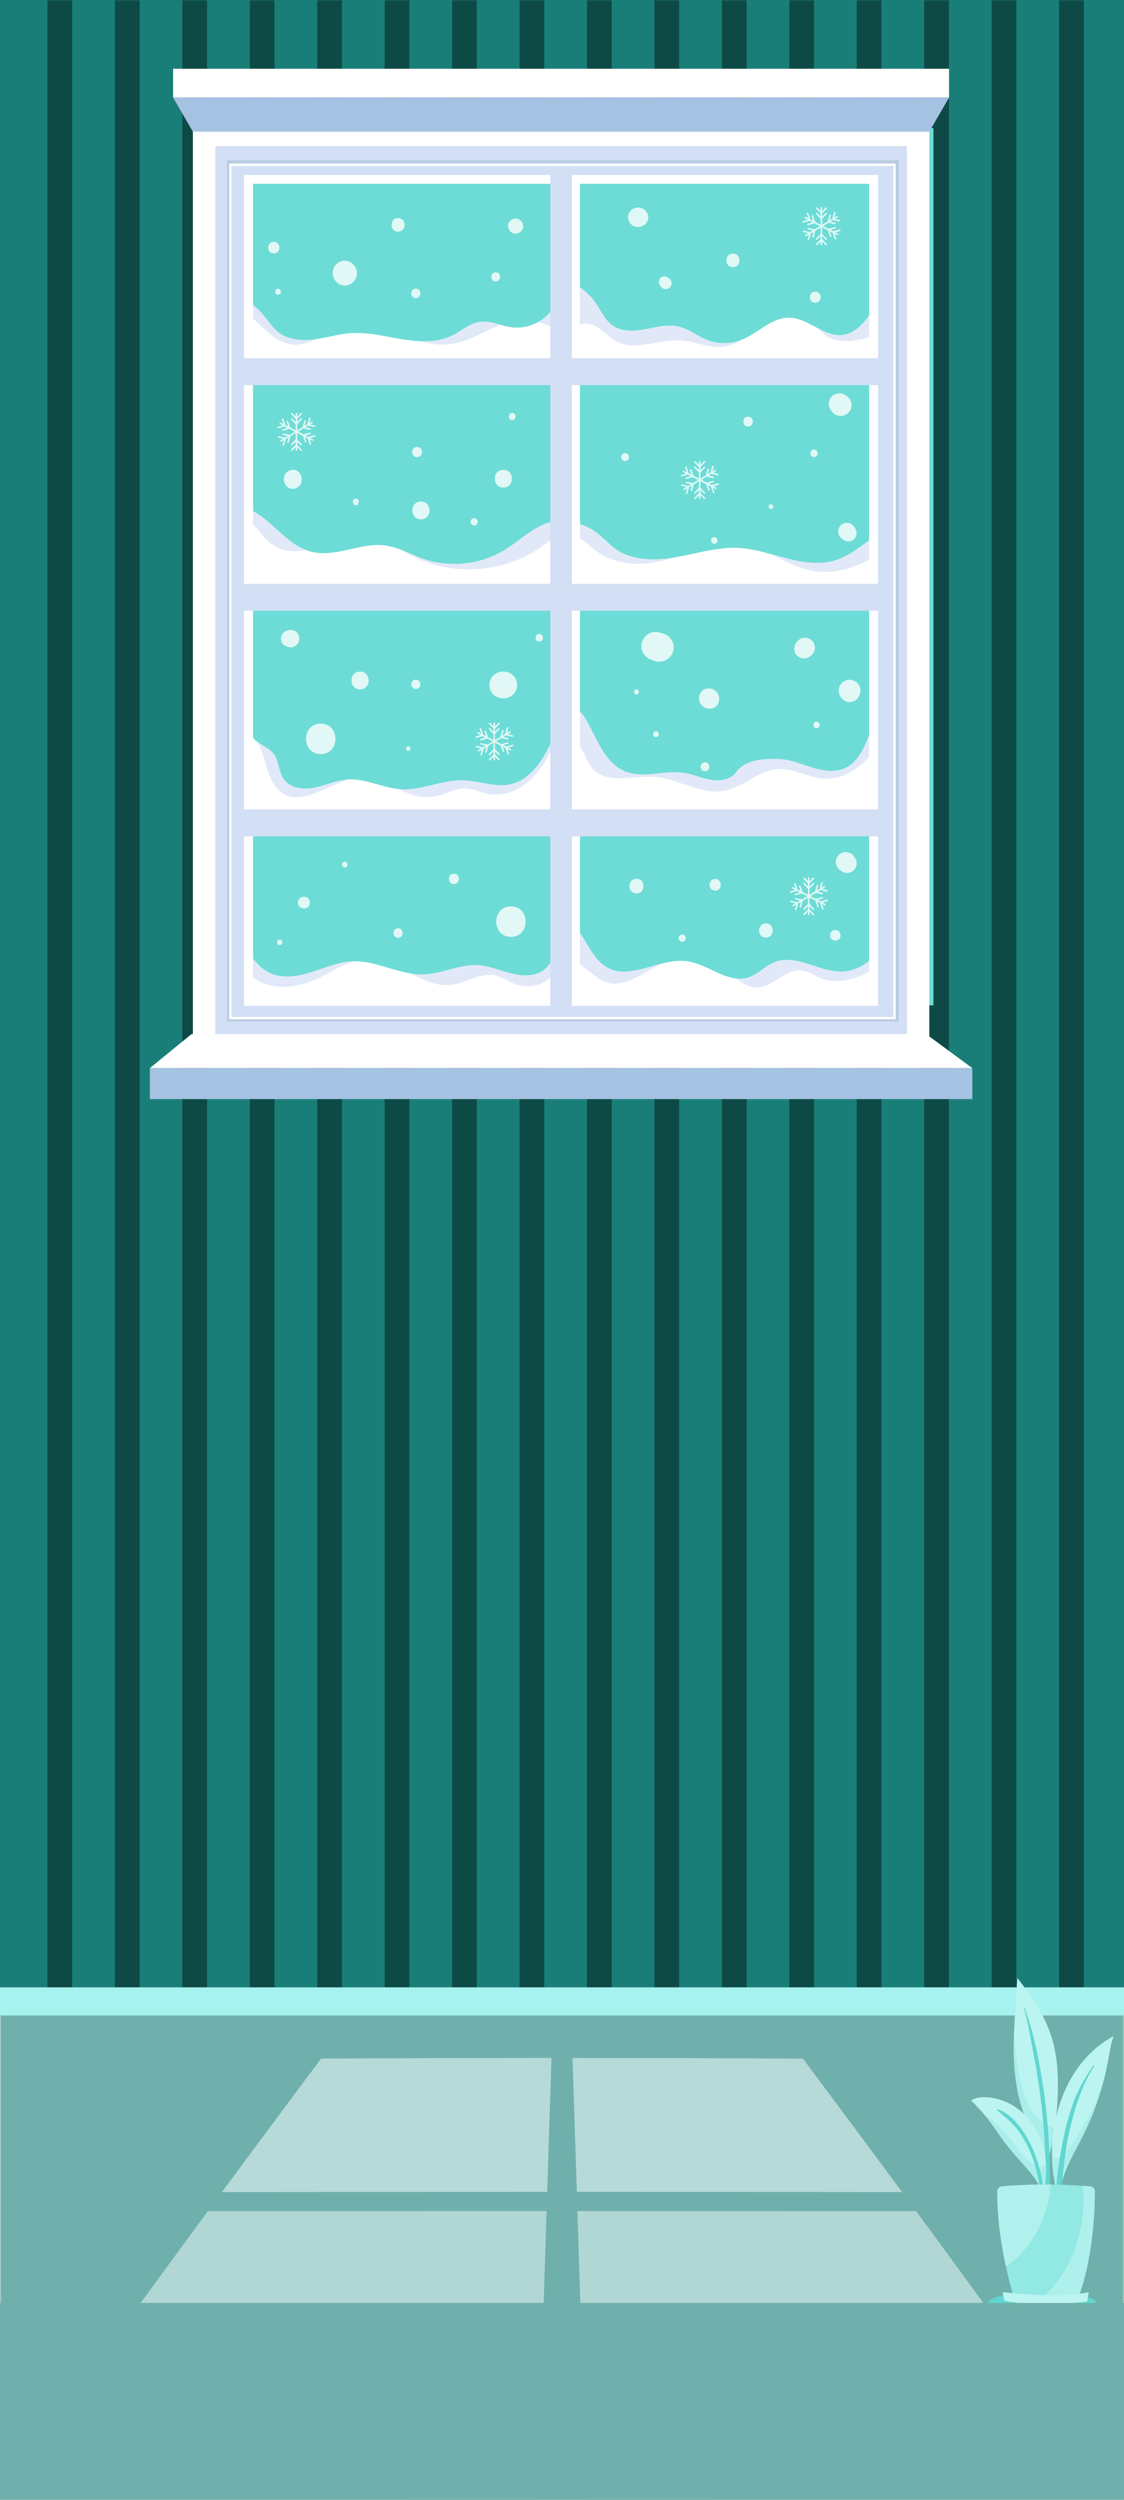 <svg width="360" height="800" viewBox="0 0 360 800" fill="none" xmlns="http://www.w3.org/2000/svg">
<rect x="0" y="0" width="360" height="800" fill="#333333" stroke="none"/>
<g clip-path="url(#clip0_1225_1885)">
<rect width="360" height="800" fill="white"/>
<path d="M360 0H0V640H360V0Z" fill="#1A7E78"/>
<mask id="mask0_1225_1885" style="mask-type:luminance" maskUnits="userSpaceOnUse" x="0" y="0" width="360" height="740">
<path d="M360 0H0V740H360V0Z" fill="white"/>
</mask>
<g mask="url(#mask0_1225_1885)">
<g opacity="0.53">
<path d="M23.127 -37H15.207V640.84H23.127V-37Z" fill="#011C1A"/>
<path d="M44.727 -37H36.807V640.84H44.727V-37Z" fill="#011C1A"/>
<path d="M66.326 -37H58.406V640.84H66.326V-37Z" fill="#011C1A"/>
<path d="M87.926 -37H80.006V640.84H87.926V-37Z" fill="#011C1A"/>
<path d="M109.526 -37H101.606V640.84H109.526V-37Z" fill="#011C1A"/>
<path d="M131.127 -37H123.207V640.84H131.127V-37Z" fill="#011C1A"/>
<path d="M152.727 -37H144.807V640.84H152.727V-37Z" fill="#011C1A"/>
<path d="M174.326 -37H166.406V640.84H174.326V-37Z" fill="#011C1A"/>
<path d="M195.926 -37H188.006V640.84H195.926V-37Z" fill="#011C1A"/>
<path d="M217.526 -37H209.606V640.84H217.526V-37Z" fill="#011C1A"/>
<path d="M239.127 -37H231.207V640.84H239.127V-37Z" fill="#011C1A"/>
<path d="M260.727 -37H252.807V640.84H260.727V-37Z" fill="#011C1A"/>
<path d="M282.326 -37H274.406V640.84H282.326V-37Z" fill="#011C1A"/>
<path d="M303.926 -37H296.006V640.84H303.926V-37Z" fill="#011C1A"/>
<path d="M325.526 -37H317.606V640.84H325.526V-37Z" fill="#011C1A"/>
<path d="M347.127 -37H339.207V640.84H347.127V-37Z" fill="#011C1A"/>
</g>
</g>
<mask id="mask1_1225_1885" style="mask-type:luminance" maskUnits="userSpaceOnUse" x="0" y="0" width="360" height="740">
<path d="M360 0H0V740H360V0Z" fill="white"/>
</mask>
<g mask="url(#mask1_1225_1885)">
<path d="M385.2 640.84H-17.28V765.16H385.2V640.84Z" fill="#70B0AC"/>
</g>
<mask id="mask2_1225_1885" style="mask-type:luminance" maskUnits="userSpaceOnUse" x="0" y="0" width="360" height="800">
<path d="M360 0H0V800H360V0Z" fill="white"/>
</mask>
<g mask="url(#mask2_1225_1885)">
<g opacity="0.64">
<path opacity="0.84" d="M175.252 701.464C140.53 701.464 105.809 701.491 71.087 701.518C81.6 687.284 92.185 673.049 102.854 658.801C127.448 658.667 152.041 658.599 176.635 658.586C176.172 672.874 175.709 687.162 175.252 701.464Z" fill="#F3FEFD"/>
<path opacity="0.84" d="M288.913 701.517C254.191 701.477 219.47 701.463 184.748 701.463C184.291 687.162 183.828 672.873 183.365 658.599C207.959 658.599 232.552 658.679 257.146 658.814C267.809 673.049 278.4 687.283 288.913 701.517Z" fill="#F3FEFD"/>
<path opacity="0.78" d="M173.693 750.524C127.585 750.524 81.469 750.457 35.361 750.335C45.691 736.101 56.1 721.867 66.587 707.619C102.743 707.605 138.9 707.592 175.056 707.592C174.6 721.894 174.143 736.195 173.693 750.524Z" fill="#F3FEFD"/>
<path opacity="0.78" d="M324.639 750.336C278.53 750.457 232.415 750.511 186.306 750.524C185.856 736.209 185.4 721.894 184.943 707.605C221.1 707.605 257.256 707.619 293.413 707.632C303.9 721.867 314.309 736.101 324.639 750.336Z" fill="#F3FEFD"/>
<path opacity="0.65" d="M172.154 800C114.77 799.987 57.385 799.825 0 799.516C10.148 785.281 20.374 771.047 30.678 756.799C78.28 756.933 125.889 757.014 173.491 757.014C173.041 771.33 172.598 785.658 172.154 800Z" fill="#F3FEFD"/>
<path opacity="0.65" d="M360 799.516C302.615 799.825 245.23 799.987 187.846 800C187.402 785.658 186.959 771.33 186.509 757.014C234.111 757.014 281.72 756.933 329.322 756.799C339.626 771.033 349.852 785.268 360 799.516Z" fill="#F3FEFD"/>
</g>
</g>
<path d="M298.97 41H70V321.75H298.97V41Z" fill="#6DDCD6"/>
<g opacity="0.79">
<path d="M101.07 139.39C101.05 139.33 101.01 139.27 100.95 139.24C100.89 139.21 100.82 139.2 100.76 139.22L98.76 139.81L97.871 139.35L99.371 138.9C99.501 138.86 99.581 138.72 99.54 138.59C99.52 138.53 99.481 138.47 99.421 138.44C99.361 138.41 99.29 138.4 99.231 138.42L97.231 139.01L95.501 138.12L97.201 137.1L99.21 137.57C99.341 137.6 99.481 137.52 99.51 137.38C99.531 137.31 99.51 137.25 99.481 137.19C99.441 137.13 99.391 137.09 99.32 137.08L97.82 136.73L98.68 136.21L100.69 136.68C100.82 136.71 100.96 136.63 100.99 136.49C101.01 136.42 100.99 136.36 100.96 136.3C100.92 136.24 100.87 136.2 100.8 136.19L99.3 135.84L100.1 135.36C100.16 135.33 100.2 135.27 100.21 135.21C100.23 135.15 100.22 135.08 100.18 135.02C100.15 134.96 100.09 134.92 100.03 134.91C99.96 134.89 99.9 134.9 99.841 134.94L99.031 135.43L99.441 133.92C99.481 133.79 99.4 133.65 99.26 133.61C99.13 133.57 98.99 133.65 98.951 133.79L98.4 135.8L97.54 136.32L97.951 134.81C97.99 134.68 97.91 134.54 97.77 134.5C97.641 134.46 97.501 134.54 97.46 134.68L96.91 136.69L95.191 137.72V135.77L96.63 134.28C96.731 134.18 96.721 134.02 96.621 133.93C96.52 133.83 96.361 133.84 96.27 133.94L95.191 135.06V134.05L96.63 132.56C96.731 132.46 96.721 132.3 96.621 132.21C96.52 132.11 96.361 132.12 96.27 132.22L95.191 133.34V132.32C95.191 132.18 95.081 132.07 94.941 132.07C94.8 132.07 94.691 132.18 94.691 132.32V133.34L93.621 132.22C93.52 132.12 93.371 132.12 93.27 132.21C93.171 132.31 93.171 132.46 93.26 132.56L94.691 134.05V135.05L93.621 133.93C93.52 133.83 93.371 133.83 93.27 133.92C93.221 133.97 93.191 134.03 93.191 134.1C93.191 134.17 93.21 134.23 93.26 134.28L94.691 135.77V137.7L92.941 136.8L92.281 134.83C92.26 134.77 92.21 134.72 92.15 134.69C92.091 134.66 92.02 134.66 91.96 134.68C91.831 134.72 91.76 134.87 91.8 135L92.3 136.48L91.41 136.02L90.751 134.05C90.731 133.99 90.68 133.94 90.621 133.91C90.561 133.88 90.49 133.88 90.43 133.9C90.371 133.92 90.32 133.97 90.29 134.03C90.26 134.09 90.26 134.16 90.281 134.22L90.781 135.7L89.88 135.23C89.82 135.2 89.751 135.19 89.691 135.21C89.63 135.23 89.57 135.27 89.54 135.33C89.51 135.39 89.501 135.46 89.52 135.52C89.54 135.58 89.581 135.64 89.641 135.67L90.54 136.14L89.05 136.58C88.921 136.62 88.841 136.76 88.88 136.89C88.921 137.02 89.061 137.1 89.191 137.06L91.18 136.47L92.07 136.93L90.581 137.37C90.451 137.41 90.371 137.55 90.41 137.68C90.451 137.81 90.591 137.89 90.721 137.85L92.71 137.26L94.46 138.16L92.781 139.17L90.76 138.7C90.63 138.67 90.49 138.75 90.46 138.89C90.43 139.02 90.51 139.16 90.65 139.19L92.171 139.54L91.311 140.06L89.29 139.59C89.221 139.57 89.16 139.59 89.1 139.62C89.04 139.66 89.001 139.71 88.99 139.78C88.96 139.91 89.04 140.05 89.18 140.08L90.701 140.43L89.831 140.95C89.71 141.02 89.671 141.18 89.74 141.29C89.811 141.4 89.971 141.44 90.081 141.38L90.951 140.86L90.54 142.36C90.52 142.42 90.531 142.49 90.561 142.55C90.591 142.61 90.65 142.65 90.71 142.67C90.841 142.71 90.981 142.62 91.02 142.49L91.561 140.49L92.421 139.97L92.01 141.47C91.971 141.6 92.05 141.74 92.191 141.78C92.32 141.82 92.46 141.73 92.501 141.6L93.04 139.6L94.691 138.61V140.62L93.26 142.1C93.21 142.15 93.191 142.21 93.191 142.28C93.191 142.35 93.221 142.41 93.27 142.46C93.371 142.56 93.531 142.55 93.621 142.45L94.691 141.34V142.35L93.26 143.83C93.21 143.88 93.191 143.94 93.191 144.01C93.191 144.08 93.221 144.14 93.27 144.19C93.32 144.24 93.38 144.26 93.441 144.26C93.51 144.26 93.57 144.23 93.621 144.18L94.691 143.07V144C94.691 144.14 94.8 144.25 94.941 144.25C95.081 144.25 95.191 144.14 95.191 144V143.05L96.27 144.18C96.371 144.28 96.52 144.28 96.621 144.19C96.721 144.09 96.721 143.94 96.63 143.84L95.191 142.34V141.34L96.27 142.47C96.361 142.57 96.531 142.57 96.621 142.48C96.721 142.38 96.721 142.23 96.63 142.13L95.191 140.62V138.56L97.01 139.5L97.671 141.45C97.701 141.55 97.8 141.62 97.91 141.62C97.941 141.62 97.96 141.62 97.99 141.61C98.05 141.59 98.1 141.54 98.13 141.48C98.16 141.42 98.16 141.35 98.141 141.29L97.65 139.83L98.54 140.29L99.201 142.24C99.24 142.37 99.391 142.44 99.52 142.4C99.581 142.38 99.63 142.33 99.66 142.27C99.691 142.21 99.691 142.14 99.671 142.08L99.18 140.62L100 141.05C100.04 141.07 100.08 141.08 100.11 141.08C100.2 141.08 100.29 141.03 100.33 140.94C100.36 140.88 100.37 140.81 100.35 140.75C100.33 140.69 100.29 140.63 100.23 140.6L99.391 140.17L100.89 139.72C101.03 139.67 101.11 139.53 101.07 139.39Z" fill="white"/>
<path d="M164.43 238.501C164.41 238.441 164.37 238.381 164.31 238.351C164.25 238.321 164.18 238.311 164.12 238.331L162.12 238.921L161.23 238.461L162.73 238.011C162.86 237.971 162.94 237.831 162.9 237.701C162.88 237.641 162.84 237.581 162.78 237.551C162.72 237.521 162.65 237.511 162.59 237.531L160.59 238.121L158.86 237.231L160.56 236.211L162.57 236.681C162.7 236.711 162.84 236.631 162.87 236.491C162.89 236.421 162.87 236.361 162.84 236.301C162.8 236.241 162.75 236.201 162.68 236.191L161.18 235.841L162.04 235.321L164.05 235.791C164.18 235.821 164.32 235.741 164.35 235.601C164.37 235.531 164.35 235.471 164.32 235.411C164.28 235.351 164.23 235.311 164.16 235.301L162.66 234.951L163.46 234.471C163.52 234.441 163.56 234.381 163.57 234.321C163.59 234.261 163.58 234.191 163.54 234.131C163.51 234.071 163.45 234.031 163.39 234.021C163.32 234.001 163.26 234.011 163.2 234.051L162.39 234.541L162.8 233.031C162.84 232.901 162.76 232.761 162.62 232.721C162.49 232.681 162.35 232.761 162.31 232.901L161.76 234.911L160.9 235.431L161.31 233.921C161.35 233.791 161.27 233.651 161.13 233.611C161 233.571 160.86 233.651 160.82 233.791L160.27 235.801L158.55 236.831V234.881L159.99 233.391C160.09 233.291 160.08 233.131 159.98 233.041C159.88 232.941 159.72 232.951 159.63 233.051L158.55 234.171V233.161L159.99 231.671C160.09 231.571 160.08 231.411 159.98 231.321C159.88 231.221 159.72 231.231 159.63 231.331L158.55 232.451V231.431C158.55 231.291 158.44 231.181 158.3 231.181C158.16 231.181 158.05 231.291 158.05 231.431V232.451L156.98 231.331C156.88 231.231 156.73 231.231 156.63 231.321C156.53 231.421 156.53 231.571 156.62 231.671L158.05 233.161V234.161L156.98 233.041C156.88 232.941 156.73 232.941 156.63 233.031C156.58 233.081 156.55 233.141 156.55 233.211C156.55 233.281 156.57 233.341 156.62 233.391L158.05 234.881V236.811L156.3 235.911L155.64 233.941C155.62 233.881 155.57 233.831 155.51 233.801C155.45 233.771 155.38 233.771 155.32 233.791C155.19 233.831 155.12 233.981 155.16 234.111L155.66 235.591L154.77 235.131L154.11 233.161C154.09 233.101 154.04 233.051 153.98 233.021C153.92 232.991 153.85 232.991 153.79 233.011C153.73 233.031 153.68 233.081 153.65 233.141C153.62 233.201 153.62 233.271 153.64 233.331L154.14 234.811L153.24 234.341C153.18 234.311 153.11 234.301 153.05 234.321C152.99 234.341 152.93 234.381 152.9 234.441C152.87 234.501 152.86 234.571 152.88 234.631C152.9 234.691 152.94 234.751 153 234.781L153.9 235.251L152.41 235.691C152.28 235.731 152.2 235.871 152.24 236.001C152.28 236.131 152.42 236.211 152.55 236.171L154.54 235.581L155.43 236.041L153.94 236.481C153.81 236.521 153.73 236.661 153.77 236.791C153.81 236.921 153.95 237.001 154.08 236.961L156.07 236.371L157.82 237.271L156.14 238.281L154.12 237.811C153.99 237.781 153.85 237.861 153.82 238.001C153.79 238.131 153.87 238.271 154.01 238.301L155.53 238.651L154.67 239.171L152.65 238.701C152.58 238.681 152.52 238.701 152.46 238.731C152.4 238.771 152.36 238.821 152.35 238.891C152.32 239.021 152.4 239.161 152.54 239.191L154.06 239.541L153.19 240.061C153.07 240.131 153.03 240.291 153.1 240.401C153.17 240.511 153.33 240.551 153.44 240.491L154.31 239.971L153.9 241.471C153.88 241.531 153.89 241.601 153.92 241.661C153.95 241.721 154.01 241.761 154.07 241.781C154.2 241.821 154.34 241.731 154.38 241.601L154.92 239.601L155.78 239.081L155.37 240.581C155.33 240.711 155.41 240.851 155.55 240.891C155.68 240.931 155.82 240.841 155.86 240.711L156.4 238.711L158.05 237.721V239.731L156.62 241.211C156.57 241.261 156.55 241.321 156.55 241.391C156.55 241.461 156.58 241.521 156.63 241.571C156.73 241.671 156.89 241.661 156.98 241.561L158.05 240.451V241.461L156.62 242.941C156.57 242.991 156.55 243.051 156.55 243.121C156.55 243.191 156.58 243.251 156.63 243.301C156.68 243.351 156.74 243.371 156.8 243.371C156.87 243.371 156.93 243.341 156.98 243.291L158.05 242.181V243.111C158.05 243.251 158.16 243.361 158.3 243.361C158.44 243.361 158.55 243.251 158.55 243.111V242.161L159.63 243.291C159.73 243.391 159.88 243.391 159.98 243.301C160.08 243.201 160.08 243.051 159.99 242.951L158.55 241.451V240.451L159.63 241.581C159.72 241.681 159.89 241.681 159.98 241.591C160.08 241.491 160.08 241.341 159.99 241.241L158.55 239.741V237.681L160.37 238.621L161.03 240.571C161.06 240.671 161.16 240.741 161.27 240.741C161.3 240.741 161.32 240.741 161.35 240.731C161.41 240.711 161.46 240.661 161.49 240.601C161.52 240.541 161.52 240.471 161.5 240.411L161.01 238.951L161.9 239.411L162.56 241.361C162.6 241.491 162.75 241.561 162.88 241.521C162.94 241.501 162.99 241.451 163.02 241.391C163.05 241.331 163.05 241.261 163.03 241.201L162.54 239.741L163.36 240.171C163.4 240.191 163.44 240.201 163.47 240.201C163.56 240.201 163.65 240.151 163.69 240.061C163.72 240.001 163.73 239.931 163.71 239.871C163.69 239.811 163.65 239.751 163.59 239.721L162.75 239.291L164.25 238.841C164.39 238.771 164.47 238.631 164.43 238.501Z" fill="white"/>
<path d="M230.23 154.831C230.21 154.771 230.17 154.711 230.11 154.681C230.05 154.651 229.98 154.641 229.92 154.661L227.92 155.251L227.03 154.791L228.53 154.341C228.66 154.301 228.74 154.161 228.7 154.031C228.68 153.971 228.64 153.911 228.58 153.881C228.52 153.851 228.45 153.841 228.39 153.861L226.39 154.451L224.66 153.561L226.36 152.541L228.37 153.011C228.5 153.041 228.64 152.961 228.67 152.821C228.69 152.751 228.67 152.691 228.64 152.631C228.6 152.571 228.55 152.531 228.48 152.521L226.98 152.171L227.84 151.651L229.85 152.121C229.98 152.151 230.12 152.071 230.15 151.931C230.17 151.861 230.15 151.801 230.12 151.741C230.08 151.681 230.03 151.641 229.96 151.631L228.46 151.281L229.26 150.801C229.32 150.771 229.36 150.711 229.37 150.651C229.39 150.591 229.38 150.521 229.34 150.461C229.31 150.401 229.25 150.361 229.19 150.351C229.12 150.331 229.06 150.341 229 150.381L228.19 150.871L228.6 149.361C228.64 149.231 228.56 149.091 228.42 149.051C228.29 149.011 228.15 149.091 228.11 149.231L227.56 151.241L226.7 151.761L227.11 150.251C227.15 150.121 227.07 149.981 226.93 149.941C226.8 149.901 226.66 149.981 226.62 150.121L226.07 152.131L224.35 153.161V151.211L225.79 149.721C225.89 149.621 225.88 149.461 225.78 149.371C225.68 149.271 225.52 149.281 225.43 149.381L224.35 150.501V149.491L225.79 148.001C225.89 147.901 225.88 147.741 225.78 147.651C225.68 147.551 225.52 147.561 225.43 147.661L224.35 148.781V147.761C224.35 147.621 224.24 147.511 224.1 147.511C223.96 147.511 223.85 147.621 223.85 147.761V148.781L222.78 147.661C222.68 147.561 222.53 147.561 222.43 147.651C222.33 147.751 222.33 147.901 222.42 148.001L223.85 149.491V150.491L222.78 149.371C222.68 149.271 222.53 149.271 222.43 149.361C222.38 149.411 222.35 149.471 222.35 149.541C222.35 149.611 222.37 149.671 222.42 149.721L223.85 151.211V153.141L222.1 152.241L221.44 150.271C221.42 150.211 221.37 150.161 221.31 150.131C221.25 150.101 221.18 150.101 221.12 150.121C220.99 150.161 220.92 150.311 220.96 150.441L221.46 151.921L220.57 151.461L219.91 149.491C219.89 149.431 219.84 149.381 219.78 149.351C219.72 149.321 219.65 149.321 219.59 149.341C219.53 149.361 219.48 149.411 219.45 149.471C219.42 149.531 219.42 149.601 219.44 149.661L219.94 151.141L219.04 150.671C218.98 150.641 218.91 150.631 218.85 150.651C218.79 150.671 218.73 150.711 218.7 150.771C218.67 150.831 218.66 150.901 218.68 150.961C218.7 151.021 218.74 151.081 218.8 151.111L219.7 151.581L218.21 152.021C218.08 152.061 218 152.201 218.04 152.331C218.08 152.461 218.22 152.541 218.35 152.501L220.34 151.911L221.23 152.371L219.74 152.811C219.61 152.851 219.53 152.991 219.57 153.121C219.61 153.251 219.75 153.331 219.88 153.291L221.87 152.701L223.62 153.601L221.94 154.611L219.92 154.141C219.79 154.111 219.65 154.191 219.62 154.331C219.59 154.461 219.67 154.601 219.81 154.631L221.33 154.981L220.47 155.501L218.45 155.031C218.38 155.011 218.32 155.031 218.26 155.061C218.2 155.101 218.16 155.151 218.15 155.221C218.12 155.351 218.2 155.491 218.34 155.521L219.86 155.871L218.99 156.391C218.87 156.461 218.83 156.621 218.9 156.731C218.97 156.841 219.13 156.881 219.24 156.821L220.11 156.301L219.7 157.801C219.68 157.861 219.69 157.931 219.72 157.991C219.75 158.051 219.81 158.091 219.87 158.111C220 158.151 220.14 158.061 220.18 157.931L220.72 155.931L221.58 155.411L221.17 156.911C221.13 157.041 221.21 157.181 221.35 157.221C221.48 157.261 221.62 157.171 221.66 157.041L222.2 155.041L223.85 154.051V156.061L222.42 157.541C222.37 157.591 222.35 157.651 222.35 157.721C222.35 157.791 222.38 157.851 222.43 157.901C222.53 158.001 222.69 157.991 222.78 157.891L223.85 156.781V157.791L222.42 159.271C222.37 159.321 222.35 159.381 222.35 159.451C222.35 159.521 222.38 159.581 222.43 159.631C222.48 159.681 222.54 159.701 222.6 159.701C222.67 159.701 222.73 159.671 222.78 159.621L223.85 158.511V159.441C223.85 159.581 223.96 159.691 224.1 159.691C224.24 159.691 224.35 159.581 224.35 159.441V158.491L225.43 159.621C225.53 159.721 225.68 159.721 225.78 159.631C225.88 159.531 225.88 159.381 225.79 159.281L224.35 157.781V156.781L225.43 157.911C225.52 158.011 225.69 158.011 225.78 157.921C225.88 157.821 225.88 157.671 225.79 157.571L224.35 156.071V154.011L226.17 154.951L226.83 156.901C226.86 157.001 226.96 157.071 227.07 157.071C227.1 157.071 227.12 157.071 227.15 157.061C227.21 157.041 227.26 156.991 227.29 156.931C227.32 156.871 227.32 156.801 227.3 156.741L226.81 155.281L227.7 155.741L228.36 157.691C228.4 157.821 228.55 157.891 228.68 157.851C228.74 157.831 228.79 157.781 228.82 157.721C228.85 157.661 228.85 157.591 228.83 157.531L228.34 156.071L229.16 156.501C229.2 156.521 229.24 156.531 229.27 156.531C229.36 156.531 229.45 156.481 229.49 156.391C229.52 156.331 229.53 156.261 229.51 156.201C229.49 156.141 229.45 156.081 229.39 156.051L228.55 155.621L230.05 155.171C230.19 155.101 230.27 154.961 230.23 154.831Z" fill="white"/>
<path d="M269.22 73.6C269.2 73.54 269.16 73.48 269.1 73.45C269.04 73.42 268.97 73.41 268.91 73.43L266.91 74.02L266.02 73.56L267.52 73.11C267.65 73.07 267.73 72.93 267.69 72.8C267.67 72.74 267.63 72.68 267.57 72.65C267.51 72.62 267.44 72.61 267.38 72.63L265.38 73.22L263.65 72.33L265.35 71.31L267.36 71.78C267.49 71.81 267.63 71.73 267.66 71.59C267.68 71.52 267.66 71.46 267.63 71.4C267.59 71.34 267.54 71.3 267.47 71.29L265.97 70.94L266.83 70.42L268.84 70.89C268.97 70.92 269.11 70.84 269.14 70.7C269.16 70.63 269.14 70.57 269.11 70.51C269.07 70.45 269.02 70.41 268.95 70.4L267.45 70.05L268.25 69.57C268.31 69.54 268.35 69.48 268.36 69.42C268.38 69.36 268.37 69.29 268.33 69.23C268.3 69.17 268.24 69.13 268.18 69.12C268.11 69.1 268.05 69.11 267.99 69.15L267.18 69.64L267.59 68.13C267.63 68 267.55 67.86 267.41 67.82C267.28 67.78 267.14 67.86 267.1 68L266.55 70.01L265.69 70.53L266.1 69.02C266.14 68.89 266.06 68.75 265.92 68.71C265.79 68.67 265.65 68.75 265.61 68.89L265.06 70.9L263.34 71.93V69.98L264.78 68.49C264.88 68.39 264.87 68.23 264.77 68.14C264.67 68.04 264.51 68.05 264.42 68.15L263.34 69.27V68.26L264.78 66.77C264.88 66.67 264.87 66.51 264.77 66.42C264.67 66.32 264.51 66.33 264.42 66.43L263.34 67.55V66.53C263.34 66.39 263.23 66.28 263.09 66.28C262.95 66.28 262.84 66.39 262.84 66.53V67.55L261.77 66.43C261.67 66.33 261.52 66.33 261.42 66.42C261.32 66.52 261.32 66.67 261.41 66.77L262.84 68.26V69.26L261.77 68.14C261.67 68.04 261.52 68.04 261.42 68.13C261.37 68.18 261.34 68.24 261.34 68.31C261.34 68.38 261.36 68.44 261.41 68.49L262.84 69.98V71.91L261.09 71.01L260.43 69.04C260.41 68.98 260.36 68.93 260.3 68.9C260.24 68.87 260.17 68.87 260.11 68.89C259.98 68.93 259.91 69.08 259.95 69.21L260.45 70.69L259.56 70.23L258.9 68.26C258.88 68.2 258.83 68.15 258.77 68.12C258.71 68.09 258.64 68.09 258.58 68.11C258.52 68.13 258.47 68.18 258.44 68.24C258.41 68.3 258.41 68.37 258.43 68.43L258.93 69.91L258.03 69.44C257.97 69.41 257.9 69.4 257.84 69.42C257.78 69.44 257.72 69.48 257.69 69.54C257.66 69.6 257.65 69.67 257.67 69.73C257.69 69.79 257.73 69.85 257.79 69.88L258.69 70.35L257.2 70.79C257.07 70.83 256.99 70.97 257.03 71.1C257.07 71.23 257.21 71.31 257.34 71.27L259.33 70.68L260.22 71.14L258.73 71.58C258.6 71.62 258.52 71.76 258.56 71.89C258.6 72.02 258.74 72.1 258.87 72.06L260.86 71.47L262.61 72.37L260.93 73.38L258.91 72.91C258.78 72.88 258.64 72.96 258.61 73.1C258.58 73.23 258.66 73.37 258.8 73.4L260.32 73.75L259.46 74.27L257.44 73.8C257.37 73.78 257.31 73.8 257.25 73.83C257.19 73.87 257.15 73.92 257.14 73.99C257.11 74.12 257.19 74.26 257.33 74.29L258.85 74.64L257.98 75.16C257.86 75.23 257.82 75.39 257.89 75.5C257.96 75.61 258.12 75.65 258.23 75.59L259.1 75.07L258.69 76.57C258.67 76.63 258.68 76.7 258.71 76.76C258.74 76.82 258.8 76.86 258.86 76.88C258.99 76.92 259.13 76.83 259.17 76.7L259.71 74.7L260.57 74.18L260.16 75.68C260.12 75.81 260.2 75.95 260.34 75.99C260.47 76.03 260.61 75.94 260.65 75.81L261.19 73.81L262.84 72.82V74.83L261.41 76.31C261.36 76.36 261.34 76.42 261.34 76.49C261.34 76.56 261.37 76.62 261.42 76.67C261.52 76.77 261.68 76.76 261.77 76.66L262.84 75.55V76.56L261.41 78.04C261.36 78.09 261.34 78.15 261.34 78.22C261.34 78.29 261.37 78.35 261.42 78.4C261.47 78.45 261.53 78.47 261.59 78.47C261.66 78.47 261.72 78.44 261.77 78.39L262.84 77.28V78.21C262.84 78.35 262.95 78.46 263.09 78.46C263.23 78.46 263.34 78.35 263.34 78.21V77.26L264.42 78.39C264.52 78.49 264.67 78.49 264.77 78.4C264.87 78.3 264.87 78.15 264.78 78.05L263.34 76.55V75.55L264.42 76.68C264.51 76.78 264.68 76.78 264.77 76.69C264.87 76.59 264.87 76.44 264.78 76.34L263.34 74.84V72.78L265.16 73.72L265.82 75.67C265.85 75.77 265.95 75.84 266.06 75.84C266.09 75.84 266.11 75.84 266.14 75.83C266.2 75.81 266.25 75.76 266.28 75.7C266.31 75.64 266.31 75.57 266.29 75.51L265.8 74.05L266.69 74.51L267.35 76.46C267.39 76.59 267.54 76.66 267.67 76.62C267.73 76.6 267.78 76.55 267.81 76.49C267.84 76.43 267.84 76.36 267.82 76.3L267.33 74.84L268.15 75.27C268.19 75.29 268.23 75.3 268.26 75.3C268.35 75.3 268.44 75.25 268.48 75.16C268.51 75.1 268.52 75.03 268.5 74.97C268.48 74.91 268.44 74.85 268.38 74.82L267.54 74.39L269.04 73.94C269.18 73.87 269.26 73.73 269.22 73.6Z" fill="white"/>
<path d="M265.16 288.05C265.14 287.99 265.1 287.93 265.04 287.9C264.98 287.87 264.91 287.86 264.85 287.88L262.85 288.47L261.96 288.01L263.46 287.56C263.59 287.52 263.67 287.38 263.63 287.25C263.61 287.19 263.57 287.13 263.51 287.1C263.45 287.07 263.38 287.06 263.32 287.08L261.32 287.67L259.59 286.78L261.29 285.76L263.3 286.23C263.43 286.26 263.57 286.18 263.6 286.04C263.62 285.97 263.6 285.91 263.57 285.85C263.53 285.79 263.48 285.75 263.41 285.74L261.91 285.39L262.77 284.87L264.78 285.34C264.91 285.37 265.05 285.29 265.08 285.15C265.1 285.08 265.08 285.02 265.05 284.96C265.01 284.9 264.96 284.86 264.89 284.85L263.39 284.5L264.19 284.02C264.25 283.99 264.29 283.93 264.3 283.87C264.32 283.81 264.31 283.74 264.27 283.68C264.24 283.62 264.18 283.58 264.12 283.57C264.05 283.55 263.99 283.56 263.93 283.6L263.12 284.09L263.53 282.58C263.57 282.45 263.49 282.31 263.35 282.27C263.22 282.23 263.08 282.31 263.04 282.45L262.49 284.46L261.63 284.98L262.04 283.47C262.08 283.34 262 283.2 261.86 283.16C261.73 283.12 261.59 283.2 261.55 283.34L261 285.35L259.28 286.38V284.43L260.72 282.94C260.82 282.84 260.81 282.68 260.71 282.59C260.61 282.49 260.45 282.5 260.36 282.6L259.28 283.72V282.71L260.72 281.22C260.82 281.12 260.81 280.96 260.71 280.87C260.61 280.77 260.45 280.78 260.36 280.88L259.28 282V280.98C259.28 280.84 259.17 280.73 259.03 280.73C258.89 280.73 258.78 280.84 258.78 280.98V282L257.71 280.88C257.61 280.78 257.46 280.78 257.36 280.87C257.26 280.96 257.26 281.12 257.35 281.22L258.78 282.71V283.71L257.71 282.59C257.61 282.49 257.46 282.49 257.36 282.58C257.31 282.63 257.28 282.69 257.28 282.76C257.28 282.83 257.3 282.89 257.35 282.94L258.78 284.43V286.36L257.03 285.46L256.37 283.49C256.35 283.43 256.3 283.38 256.24 283.35C256.18 283.32 256.11 283.32 256.05 283.34C255.92 283.38 255.85 283.53 255.89 283.66L256.39 285.14L255.5 284.68L254.84 282.71C254.82 282.65 254.77 282.6 254.71 282.57C254.65 282.54 254.58 282.54 254.52 282.56C254.46 282.58 254.41 282.63 254.38 282.69C254.35 282.75 254.35 282.82 254.37 282.88L254.87 284.36L253.97 283.89C253.91 283.86 253.84 283.85 253.78 283.87C253.72 283.89 253.66 283.93 253.63 283.99C253.6 284.05 253.59 284.12 253.61 284.18C253.63 284.24 253.67 284.3 253.73 284.33L254.63 284.8L253.14 285.24C253.01 285.28 252.93 285.42 252.97 285.55C253.01 285.68 253.15 285.76 253.28 285.72L255.27 285.13L256.16 285.59L254.67 286.03C254.54 286.07 254.46 286.21 254.5 286.34C254.54 286.47 254.68 286.55 254.81 286.51L256.8 285.92L258.55 286.82L256.87 287.83L254.85 287.36C254.72 287.33 254.58 287.41 254.55 287.55C254.52 287.68 254.6 287.82 254.74 287.85L256.26 288.2L255.4 288.72L253.38 288.25C253.31 288.23 253.25 288.25 253.19 288.28C253.13 288.32 253.09 288.37 253.08 288.44C253.05 288.57 253.13 288.71 253.27 288.74L254.79 289.09L253.92 289.61C253.8 289.68 253.76 289.84 253.83 289.95C253.9 290.06 254.06 290.1 254.17 290.04L255.04 289.52L254.63 291.02C254.61 291.08 254.62 291.15 254.65 291.21C254.68 291.27 254.74 291.31 254.8 291.33C254.93 291.37 255.07 291.28 255.11 291.15L255.65 289.15L256.51 288.63L256.1 290.13C256.06 290.26 256.14 290.4 256.28 290.44C256.41 290.48 256.55 290.39 256.59 290.26L257.13 288.26L258.78 287.27V289.28L257.35 290.76C257.3 290.81 257.28 290.87 257.28 290.94C257.28 291.01 257.31 291.07 257.36 291.12C257.46 291.22 257.62 291.21 257.71 291.11L258.78 290V291.01L257.35 292.49C257.3 292.54 257.28 292.6 257.28 292.67C257.28 292.74 257.31 292.8 257.36 292.85C257.41 292.9 257.47 292.92 257.53 292.92C257.6 292.92 257.66 292.89 257.71 292.84L258.78 291.73V292.66C258.78 292.8 258.89 292.91 259.03 292.91C259.17 292.91 259.28 292.8 259.28 292.66V291.71L260.36 292.84C260.46 292.94 260.61 292.94 260.71 292.85C260.81 292.75 260.81 292.6 260.72 292.5L259.28 291V290L260.36 291.13C260.45 291.23 260.62 291.23 260.71 291.14C260.81 291.04 260.81 290.89 260.72 290.79L259.28 289.29V287.23L261.1 288.17L261.76 290.12C261.79 290.22 261.89 290.29 262 290.29C262.03 290.29 262.05 290.29 262.08 290.28C262.14 290.26 262.19 290.21 262.22 290.15C262.25 290.09 262.25 290.02 262.23 289.96L261.74 288.5L262.63 288.96L263.29 290.91C263.33 291.04 263.48 291.11 263.61 291.07C263.67 291.05 263.72 291 263.75 290.94C263.78 290.88 263.78 290.81 263.76 290.75L263.27 289.29L264.09 289.72C264.13 289.74 264.17 289.75 264.2 289.75C264.29 289.75 264.38 289.7 264.42 289.61C264.45 289.55 264.46 289.48 264.44 289.42C264.42 289.36 264.38 289.3 264.32 289.27L263.48 288.84L264.98 288.39C265.12 288.32 265.2 288.18 265.16 288.05Z" fill="white"/>
<path d="M133.59 143.04C131.5 143.04 131.5 146.29 133.59 146.29C135.69 146.29 135.69 143.04 133.59 143.04Z" fill="white"/>
<path d="M161.21 150.351C157.55 150.351 157.55 156.041 161.21 156.041C164.87 156.041 164.88 150.351 161.21 150.351Z" fill="white"/>
<path d="M134.81 160.5C131.15 160.5 131.15 166.19 134.81 166.19C138.47 166.19 138.48 160.5 134.81 160.5Z" fill="white"/>
<path d="M93.79 150.35C92.25 150.42 90.95 151.6 90.95 153.19V153.6C90.95 155.09 92.26 156.51 93.79 156.44C95.33 156.37 96.63 155.19 96.63 153.6V153.19C96.63 151.71 95.33 150.28 93.79 150.35Z" fill="white"/>
<path d="M115.32 214.931C111.66 214.931 111.66 220.621 115.32 220.621C118.98 220.621 118.98 214.931 115.32 214.931Z" fill="white"/>
<path d="M164.38 216.181C163.55 215.411 162.52 214.931 161.36 214.931H161C159.91 214.931 158.76 215.411 157.98 216.181C157.24 216.921 156.68 218.131 156.73 219.201C156.78 220.301 157.14 221.451 157.98 222.221C158.81 222.991 159.84 223.471 161 223.471H161.36C162.45 223.471 163.6 222.991 164.38 222.221C165.12 221.481 165.68 220.271 165.63 219.201C165.58 218.091 165.22 216.951 164.38 216.181Z" fill="white"/>
<path d="M102.73 231.58C96.46 231.58 96.45 241.33 102.73 241.33C109 241.33 109.01 231.58 102.73 231.58Z" fill="white"/>
<path d="M163.65 290.07C157.38 290.07 157.37 299.82 163.65 299.82C169.92 299.82 169.93 290.07 163.65 290.07Z" fill="white"/>
<path d="M200.2 145.021C199.54 145.021 198.9 145.601 198.93 146.291C198.96 146.981 199.49 147.561 200.2 147.561C200.86 147.561 201.5 146.981 201.47 146.291C201.44 145.601 200.92 145.021 200.2 145.021Z" fill="white"/>
<path d="M274 169.301C273.88 169.101 273.76 168.901 273.65 168.701C273.31 168.121 272.65 167.571 271.98 167.411C271.73 167.381 271.48 167.341 271.24 167.311C270.73 167.311 270.26 167.441 269.83 167.691C269.47 167.841 269.04 168.261 268.88 168.591C268.86 168.631 268.85 168.661 268.83 168.701C268.51 169.361 268.31 170.131 268.55 170.861C268.78 171.571 269.2 172.131 269.84 172.531C270.03 172.651 270.23 172.781 270.42 172.901C271.36 173.501 272.85 173.321 273.61 172.491C274.38 171.631 274.61 170.341 274 169.301Z" fill="white"/>
<path d="M260.72 143.86C259.17 143.86 259.17 146.27 260.72 146.27C262.27 146.28 262.28 143.86 260.72 143.86Z" fill="white"/>
<path d="M225.79 243.96C223.95 243.96 223.95 246.82 225.79 246.82C227.63 246.82 227.63 243.96 225.79 243.96Z" fill="white"/>
<path d="M274.56 218.56C273.88 217.93 273.04 217.54 272.1 217.54C271.21 217.54 270.27 217.93 269.64 218.56C268.82 219.38 268.33 220.81 268.74 221.95C268.77 222.03 268.8 222.11 268.83 222.2C269.09 222.91 269.43 223.49 270.05 223.96C270.62 224.4 271.36 224.72 272.1 224.69C272.7 224.66 273.28 224.51 273.81 224.23C274.6 223.81 275.08 223.01 275.37 222.2C275.4 222.12 275.43 222.04 275.46 221.95C275.86 220.84 275.41 219.34 274.56 218.56Z" fill="white"/>
<path d="M228.61 220.72C227.43 220.04 225.72 220.18 224.77 221.22C223.81 222.27 223.55 223.8 224.27 225.06C224.81 226.01 225.71 226.63 226.79 226.77C227.71 226.89 228.82 226.64 229.47 225.92C230.06 225.28 230.34 224.51 230.37 223.66C230.43 222.47 229.6 221.29 228.61 220.72Z" fill="white"/>
<path d="M273.48 274.061C273.36 273.911 273.24 273.761 273.11 273.611C272.63 273.021 271.6 272.681 270.87 272.681C270.09 272.681 269.16 273.031 268.63 273.611C268.08 274.211 267.66 275.011 267.7 275.851C267.74 276.641 267.99 277.571 268.63 278.091C268.78 278.211 268.93 278.331 269.08 278.461C269.74 279.001 270.4 279.371 271.28 279.371C272.04 279.371 272.96 279.031 273.48 278.461C274.02 277.871 274.43 277.091 274.39 276.261C274.36 275.391 274.03 274.731 273.48 274.061Z" fill="white"/>
<path d="M269.22 299.311C269.17 298.621 268.83 298.041 268.18 297.761C267.58 297.511 266.79 297.611 266.33 298.111C265.93 298.551 265.73 299.171 265.89 299.761C266.1 300.521 266.77 300.951 267.52 301.001C267.55 301.001 267.59 301.001 267.62 301.011C268.44 301.071 269.28 300.231 269.22 299.411C269.22 299.381 269.22 299.341 269.22 299.311Z" fill="white"/>
<path d="M245.29 295.53C242.39 295.53 242.38 300.04 245.29 300.04C248.19 300.04 248.2 295.53 245.29 295.53Z" fill="white"/>
<path d="M203.86 281.23C200.85 281.23 200.84 285.91 203.86 285.91C206.87 285.91 206.88 281.23 203.86 281.23Z" fill="white"/>
<path d="M97.94 287.06C97.9 287.05 97.85 287.04 97.81 287.03C96.79 286.8 95.8 287.34 95.49 288.35C95.4 288.64 95.38 288.99 95.47 289.28C95.48 289.3 95.48 289.33 95.49 289.35C95.8 290.36 96.79 290.9 97.81 290.67C97.85 290.66 97.89 290.65 97.94 290.64C99.71 290.24 99.71 287.46 97.94 287.06Z" fill="white"/>
<path d="M127.5 297.08C125.55 297.08 125.55 300.11 127.5 300.11C129.45 300.11 129.45 297.08 127.5 297.08Z" fill="white"/>
<path d="M164.06 132.181C162.63 132.181 162.62 134.411 164.06 134.411C165.49 134.401 165.49 132.181 164.06 132.181Z" fill="white"/>
<path d="M215.15 204.87C214.49 203.85 213.58 203.1 212.4 202.76C211.99 202.64 211.58 202.52 211.17 202.4C210.05 202.07 208.67 202.27 207.67 202.86C206.73 203.41 205.83 204.49 205.58 205.57C205.32 206.73 205.37 208.04 206.04 209.07C206.28 209.38 206.51 209.68 206.75 209.99C207.32 210.55 207.98 210.94 208.75 211.16C209.15 211.32 209.55 211.47 209.95 211.63C210.56 211.82 211.17 211.85 211.78 211.71C212.39 211.68 212.96 211.5 213.49 211.16C214.44 210.6 215.35 209.51 215.6 208.41C215.88 207.23 215.82 205.91 215.15 204.87Z" fill="white"/>
<path d="M239.6 133.34C237.58 133.34 237.58 136.48 239.6 136.48C241.62 136.49 241.63 133.34 239.6 133.34Z" fill="white"/>
<path d="M234.73 81.16C231.94 81.16 231.93 85.5 234.73 85.5C237.52 85.5 237.53 81.16 234.73 81.16Z" fill="white"/>
<path d="M214.17 88.991C214.02 88.891 213.86 88.781 213.71 88.681C213.07 88.261 212.04 88.401 211.53 88.961C211.01 89.531 210.8 90.461 211.25 91.141C211.35 91.291 211.46 91.451 211.56 91.601C212.24 92.621 213.66 92.891 214.57 91.991C215.45 91.101 215.19 89.671 214.17 88.991Z" fill="white"/>
<path d="M165.14 69.94C163.87 69.94 162.66 71.05 162.72 72.36C162.78 73.67 163.78 74.78 165.14 74.78C166.41 74.78 167.62 73.67 167.56 72.36C167.5 71.05 166.5 69.94 165.14 69.94Z" fill="white"/>
<path d="M127.5 69.79C124.71 69.79 124.7 74.13 127.5 74.13C130.3 74.13 130.3 69.79 127.5 69.79Z" fill="white"/>
<path d="M114.18 86.361C113.85 85.351 113.19 84.481 112.27 83.931C109.78 82.461 106.58 84.351 106.56 87.211C106.56 87.611 106.58 88.051 106.7 88.421C106.81 88.771 106.97 89.201 107.19 89.501C107.53 90.071 107.98 90.521 108.55 90.861C109.14 91.201 109.78 91.381 110.46 91.381C111.85 91.381 112.98 90.641 113.73 89.501C114.27 88.691 114.49 87.331 114.18 86.361Z" fill="white"/>
<path d="M87.7 77.41C85.31 77.41 85.31 81.12 87.7 81.12C90.09 81.13 90.09 77.41 87.7 77.41Z" fill="white"/>
<path d="M158.78 87.16C156.91 87.16 156.9 90.07 158.78 90.07C160.65 90.07 160.65 87.16 158.78 87.16Z" fill="white"/>
<path d="M272.26 127.88C271.95 127.36 271.53 126.94 271.01 126.63C270.86 126.52 270.71 126.41 270.56 126.3C270.29 126.19 270.02 126.07 269.75 125.96C269.3 125.82 268.85 125.8 268.39 125.9C267.68 126 266.94 126.29 266.44 126.83C266.04 127.26 265.75 127.77 265.57 128.33C265.33 129.06 265.44 130.31 265.91 130.95C266.02 131.1 266.13 131.25 266.24 131.4C266.55 131.92 266.97 132.34 267.49 132.65C268.03 132.97 268.62 133.12 269.25 133.13C270.17 133.09 271.05 132.78 271.71 132.11C272.34 131.48 272.73 130.54 272.73 129.65C272.73 129.01 272.58 128.42 272.26 127.88Z" fill="white"/>
<path d="M261.13 93.34C258.85 93.34 258.85 96.88 261.13 96.88C263.41 96.88 263.41 93.34 261.13 93.34Z" fill="white"/>
<path d="M206.77 67.42C206.44 67.01 206.06 66.85 205.61 66.66C204.86 66.34 204.23 66.4 203.44 66.52C203.19 66.62 202.94 66.73 202.7 66.83C202.34 67.03 202.05 67.29 201.83 67.63C201.42 68.16 201.13 68.83 201.16 69.52C201.18 70.07 201.33 70.6 201.58 71.09C201.9 71.69 202.75 72.41 203.44 72.52C204.23 72.64 204.86 72.7 205.61 72.38C206.06 72.19 206.44 72.02 206.77 71.62C207.26 71.02 207.68 70.34 207.64 69.52C207.61 68.69 207.29 68.07 206.77 67.42Z" fill="white"/>
<path d="M229.04 281.311C226.65 281.311 226.65 285.021 229.04 285.021C231.43 285.021 231.43 281.311 229.04 281.311Z" fill="white"/>
<path d="M257.05 204.19C255.98 204.44 255.34 205.17 254.79 206.05C254.09 207.18 254.29 208.91 255.28 209.82C256.28 210.74 257.85 211.06 259.05 210.31C259.93 209.76 260.65 209.12 260.91 208.05C261.46 205.68 259.41 203.63 257.05 204.19Z" fill="white"/>
<path d="M95.49 202.95C95.16 202.37 94.47 201.81 93.81 201.66C93.04 201.48 92.36 201.6 91.64 201.94L91.26 202.12C89.56 202.93 89.56 205.8 91.26 206.61L91.64 206.79C92.3 207.11 93.07 207.31 93.81 207.07C94.5 206.85 95.12 206.43 95.49 205.78C96 204.88 96 203.86 95.49 202.95Z" fill="white"/>
<path d="M133.19 217.511C131.28 217.511 131.28 220.481 133.19 220.481C135.1 220.481 135.1 217.511 133.19 217.511Z" fill="white"/>
<path d="M110.44 275.75C109.26 275.75 109.26 277.58 110.44 277.58C111.62 277.58 111.62 275.75 110.44 275.75Z" fill="white"/>
<path d="M203.86 220.63C202.83 220.63 202.83 222.23 203.86 222.23C204.89 222.23 204.89 220.63 203.86 220.63Z" fill="white"/>
<path d="M218.48 299.05C216.97 299.05 216.97 301.39 218.48 301.39C219.99 301.39 219.99 299.05 218.48 299.05Z" fill="white"/>
<path d="M261.53 230.96C260.21 230.96 260.2 233.02 261.53 233.02C262.86 233.02 262.86 230.96 261.53 230.96Z" fill="white"/>
<path d="M246.91 161.391C245.95 161.391 245.95 162.881 246.91 162.881C247.87 162.871 247.87 161.391 246.91 161.391Z" fill="white"/>
<path d="M151.87 165.83C150.36 165.83 150.36 168.17 151.87 168.17C153.38 168.17 153.38 165.83 151.87 165.83Z" fill="white"/>
<path d="M133.19 92.38C131.24 92.38 131.24 95.41 133.19 95.41C135.14 95.41 135.14 92.38 133.19 92.38Z" fill="white"/>
<path d="M210.09 234.05C208.91 234.05 208.91 235.88 210.09 235.88C211.26 235.88 211.27 234.05 210.09 234.05Z" fill="white"/>
<path d="M228.77 171.9C227.41 171.9 227.41 174.01 228.77 174.01C230.13 174.02 230.13 171.9 228.77 171.9Z" fill="white"/>
<path d="M113.96 159.53C113.14 159.53 112.68 160.56 113.25 161.16C113.45 161.94 114.47 161.95 114.67 161.16C115.24 160.57 114.78 159.53 113.96 159.53Z" fill="white"/>
<path d="M130.75 238.86C129.83 238.86 129.83 240.29 130.75 240.29C131.67 240.28 131.67 238.86 130.75 238.86Z" fill="white"/>
<path d="M172.72 202.87C171.14 202.87 171.14 205.33 172.72 205.33C174.3 205.33 174.3 202.87 172.72 202.87Z" fill="white"/>
<path d="M145.37 279.61C143.24 279.61 143.23 282.92 145.37 282.92C147.5 282.92 147.51 279.61 145.37 279.61Z" fill="white"/>
<path d="M89.59 300.721C88.49 300.721 88.49 302.431 89.59 302.431C90.7 302.431 90.7 300.721 89.59 300.721Z" fill="white"/>
<path d="M89.05 92.41C87.84 92.41 87.84 94.29 89.05 94.29C90.27 94.29 90.27 92.41 89.05 92.41Z" fill="white"/>
</g>
<path d="M288.87 118C273.15 118.11 257.43 118.82 241.77 120.15C231.28 121.04 220.8 122.21 210.27 122.19C204.23 122.17 198.19 121.78 192.16 121.38C184.58 120.88 177 120.37 169.42 119.87C168.29 119.8 167.15 119.72 166.02 119.64C160.84 119.3 156.5 118.08 151.32 118.38C130.43 119.57 109.49 120.07 88.57 119.91C83.61 119.87 78.62 119.79 73.7 119.08C73.31 119.03 72.88 118.95 72.63 118.64C72.4 118.36 72.39 117.96 72.39 117.59C72.4 111.62 72.37 104.39 72.37 98.28V97.15C72.44 97.12 72.51 97.08 72.58 97.06C75.24 95.9 78.48 96.13 80.95 97.65C84.48 99.83 86.15 104.15 89.5 106.57C92.68 108.86 96.91 109.11 100.79 108.6C100.9 108.58 101.02 108.57 101.13 108.55C104.89 108.02 108.58 106.89 112.37 106.62C117.88 106.24 123.33 107.68 128.78 108.58C130.76 108.9 132.8 109.15 134.83 109.21C138.37 109.32 141.88 108.86 145.02 107.28C147.83 105.87 150.28 103.58 153.38 103.06C155.7 102.66 157.99 103.32 160.28 103.95C161.49 104.27 162.7 104.59 163.93 104.75C166.82 105.12 169.79 104.47 172.33 103.06C174.37 101.94 176.12 100.32 177.35 98.34C178.75 96.06 179.61 93.24 181.89 91.84C184.59 90.18 187.21 92.88 189.39 95.17C192.01 97.93 193.13 102.02 196.25 104.19C199.22 106.25 203.19 106 206.74 105.34C210.29 104.68 213.95 103.69 217.46 104.55C220.66 105.32 223.31 107.54 226.37 108.76C229.84 110.14 233.84 110.16 237.32 108.82C237.35 108.81 237.38 108.8 237.41 108.78C242.79 106.68 247.18 101.51 252.94 101.67C256.28 101.77 259.28 103.68 262.32 105.24C264.76 106.49 267.2 107.52 269.86 107.21C274.03 106.71 277.03 103.07 279.32 99.54C280.1 98.33 280.88 97.08 282.02 96.19C283.15 95.3 284.74 94.83 286.07 95.39C287.98 96.22 288.47 98.66 288.65 100.74C288.72 101.62 288.8 102.5 288.85 103.38C289.17 108.26 289.17 113.14 288.87 118Z" fill="white"/>
<path d="M288.18 190.519C254 189.159 219.76 193.119 185.58 191.649C181.43 191.469 177.28 191.209 173.14 190.959C167.62 190.609 162.67 190.879 157.17 191.419C153.95 191.729 150.75 192.199 147.54 192.489C139.38 193.209 131.16 192.729 122.98 192.559C111.94 192.329 100.9 192.679 89.87 193.029C83.48 193.219 77.08 193.429 70.68 193.629C71.16 183.199 70.4 171.049 69.36 160.669C71.17 160.639 72.99 160.819 74.76 161.219C77.47 161.809 80.06 162.869 82.38 164.359C87.9 167.889 92.09 173.769 98.08 176.069C98.65 176.279 99.23 176.469 99.83 176.609C107.54 178.499 115.5 173.529 123.37 174.569C125.18 174.809 126.92 175.359 128.63 176.019C130.95 176.909 133.22 178.019 135.57 178.839C144.14 181.809 154.03 180.719 161.73 175.939C167.49 172.369 172.66 166.699 179.43 166.689C183.69 166.679 187.72 167.969 191.14 170.509C193.21 172.039 194.88 174.039 196.96 175.549C202.14 179.309 209.06 179.479 215.43 178.499C215.8 178.439 216.16 178.389 216.52 178.319C223.19 177.159 229.8 175.009 236.56 175.359C240.13 175.539 243.6 176.419 247.06 177.369C248.71 177.819 250.35 178.279 252 178.699C257.11 180.009 262.57 180.849 267.6 179.289C274.88 177.039 279.99 170.219 287.19 167.769C287.44 169.479 287.65 171.189 287.82 172.899C288.41 178.759 288.53 184.649 288.18 190.519Z" fill="white"/>
<path d="M288.92 259.899C288.9 260.129 288.89 260.369 288.75 260.569C288.54 260.879 288.11 260.939 287.73 260.979C276.13 261.909 264.46 259.789 252.83 260.409C244.25 260.859 235.83 262.799 227.29 263.659C219.41 264.449 211.47 264.319 203.55 264.089C192.17 263.759 180.8 263.229 169.43 262.489C166.94 262.689 164.66 262.539 162.18 262.729C157.38 263.109 152.58 263.489 147.8 264.089C137.36 265.389 126.97 267.749 116.46 267.369C109.29 267.119 102.21 265.599 95.05 265.189C87.52 264.759 79.93 265.559 72.43 264.779C73.72 260.999 72.94 256.879 72.31 252.939C70.42 241.269 69.69 227.459 70.52 215.649C74.74 217.409 76.97 221.619 78.28 226.179C78.79 227.929 79.16 229.749 79.45 231.489C79.66 232.749 79.87 234.049 80.46 235.169C80.55 235.369 80.66 235.549 80.78 235.739C81.19 236.349 81.71 236.849 82.28 237.289C82.28 237.299 82.29 237.299 82.29 237.309C84 238.609 86.21 239.429 87.55 241.139C89.39 243.479 89.18 246.929 90.91 249.369C93.01 252.319 97.26 252.789 100.81 252.069C104.36 251.349 107.73 249.709 111.35 249.449C111.41 249.449 111.46 249.439 111.52 249.439C117 249.119 122.2 251.949 127.67 252.519C127.98 252.549 128.3 252.579 128.6 252.589C135.2 252.939 141.54 249.569 148.14 249.709C153.49 249.819 158.89 252.229 164.07 250.859C168.89 249.579 172.29 245.329 174.75 240.989C177.2 236.649 179.14 231.909 182.62 228.339C183.05 227.899 183.54 227.459 184.15 227.339C185.39 227.099 186.44 228.269 187.11 229.349C191.05 235.659 193.31 244.039 200.2 246.849C206.08 249.249 212.82 246.379 219.11 247.349C222.05 247.799 224.81 249.089 227.75 249.579C230.69 250.059 234.12 249.499 235.83 247.059C238.66 243.049 244.96 242.659 249.87 242.939C253.44 243.149 256.78 244.619 260.2 245.659C263.61 246.709 267.42 247.299 270.67 245.809C274.1 244.239 276.16 240.699 277.59 237.219C278.62 234.709 279.51 232.009 281.5 230.159C282.59 229.159 284.31 228.479 285.52 229.339C285.8 229.539 286.02 229.799 286.2 230.099C286.52 230.639 286.69 231.309 286.83 231.939C288.82 241.099 289.53 250.539 288.92 259.899Z" fill="white"/>
<path d="M285 306.68C285.03 314.1 285.07 321.52 285.1 328.94C270.75 331.3 254.95 332.17 240.43 332.6C182.78 334.27 125.04 333.07 67.5 329.01C72.2 318.72 66.52 306.75 67.22 295.47C70.65 295.34 73.85 297.68 76.24 300.43C76.56 300.8 76.87 301.18 77.16 301.56C79.87 305.09 82.18 309.26 86.17 311.25C90.27 313.3 95.21 312.53 99.59 311.15C103.98 309.78 108.27 307.84 112.86 307.64C113.01 307.63 113.18 307.63 113.34 307.63C119.55 307.53 125.48 310.57 131.6 311.55C133.01 311.78 134.44 311.89 135.88 311.83C141.7 311.6 147.21 308.54 153.02 308.87C156.76 309.08 160.27 310.68 163.9 311.57C167.54 312.47 171.77 312.53 174.61 310.08C178.97 306.32 177.88 298.74 182.04 294.76C187.48 298.38 188.77 306.48 194.5 309.63C199.79 312.54 205.84 309.9 211.92 308.38C214.67 307.7 217.42 307.24 220.12 307.62C225.57 308.39 230.62 312.59 235.79 313.15C237.05 313.29 238.32 313.21 239.61 312.81C242.78 311.83 245.11 309.06 248.2 307.87C255.36 305.12 263.02 311.65 270.65 310.86C276.47 310.26 280.93 305.59 284.82 301.23C285.07 302.57 285 304.33 285.01 305.69V306.68H285Z" fill="white"/>
<g opacity="0.35">
<path d="M112.84 307.63C112.99 307.62 113.16 307.62 113.32 307.62C109.61 308.8 106.14 311.05 102.58 312.77C97.75 315.1 92.27 316.53 87.02 315.46C81.76 314.39 76.91 310.35 76.07 305.05C75.83 303.49 75.89 301.92 76.22 300.41C76.54 300.78 76.85 301.16 77.14 301.54C79.85 305.07 82.16 309.24 86.15 311.23C90.25 313.28 95.19 312.51 99.57 311.13C103.96 309.77 108.26 307.83 112.84 307.63Z" fill="#AAC1EF"/>
<path d="M211.91 308.38C205.89 311.22 200.07 316.45 193.93 314.27C190.88 313.18 188.74 310.44 185.94 308.82C183.14 307.19 180.45 306.42 179.08 309.36C176.76 314.3 170.42 316.92 165.29 315.05C163.04 314.23 161.06 312.68 158.71 312.17C153.93 311.12 149.38 314.62 144.52 315.19C139.97 315.73 135.79 313.74 131.6 311.56C133.01 311.79 134.44 311.9 135.88 311.84C141.7 311.61 147.21 308.55 153.02 308.88C156.76 309.09 160.27 310.69 163.9 311.58C167.54 312.48 171.77 312.54 174.61 310.09C178.97 306.33 177.88 298.75 182.04 294.77C187.48 298.39 188.77 306.49 194.5 309.64C199.77 312.54 205.82 309.9 211.91 308.38Z" fill="#AAC1EF"/>
<path d="M285 305.689V306.679C283.14 308.119 281.17 309.419 279.13 310.559C274.25 313.279 268.33 315.149 263.12 313.139C260.91 312.289 258.9 310.749 256.55 310.559C251.42 310.129 247.53 316.019 242.38 316.049C239.89 316.069 237.78 314.739 235.78 313.159C237.04 313.299 238.31 313.219 239.6 312.819C242.77 311.839 245.1 309.069 248.19 307.879C255.35 305.129 263.01 311.659 270.64 310.869C276.46 310.269 280.92 305.599 284.81 301.239C285.06 302.569 284.99 304.319 285 305.689Z" fill="#AAC1EF"/>
<path d="M79.44 231.48C79.65 232.74 79.86 234.04 80.45 235.16C78.58 233.52 76.1 232.6 73.8 233.38C75.47 230.9 76.84 228.55 78.28 226.17C78.78 227.93 79.15 229.74 79.44 231.48Z" fill="#AAC1EF"/>
<path d="M111.34 249.44C111.4 249.44 111.45 249.43 111.51 249.43C110.99 249.63 110.48 249.85 109.97 250.06C107.64 251.04 105.31 252.03 102.97 253C99.38 254.52 95.29 256.04 91.69 254.49C88.6 253.17 86.82 249.9 85.76 246.72C84.7 243.53 84.08 240.12 82.28 237.29C83.99 238.59 86.2 239.41 87.54 241.12C89.38 243.46 89.17 246.91 90.9 249.35C93 252.3 97.25 252.77 100.8 252.05C104.35 251.34 107.73 249.7 111.34 249.44Z" fill="#AAC1EF"/>
<path d="M286.22 230.089C285.75 230.979 285.26 231.849 284.77 232.709C282.47 236.799 280 240.869 276.57 244.059C273.13 247.239 268.57 249.489 263.89 249.199C258.93 248.899 254.35 245.84 249.37 246.1C243.13 246.43 238.25 251.859 232.11 253.039C224.43 254.509 217.08 249.07 209.27 248.6C202.62 248.21 194.69 251.049 190.07 246.259C187.91 244.009 187.26 240.65 185.2 238.32C183.14 235.97 179.03 234.49 177.78 237.35C175.8 241.88 173.4 246.359 169.75 249.699C166.09 253.039 160.99 255.089 156.14 254.049C153.96 253.589 151.92 252.52 149.69 252.35C145.92 252.07 142.47 254.409 138.73 254.979C134.92 255.559 131.14 254.269 127.66 252.509C127.97 252.539 128.29 252.569 128.59 252.579C135.19 252.929 141.53 249.559 148.13 249.699C153.48 249.809 158.88 252.22 164.06 250.85C168.88 249.57 172.28 245.319 174.74 240.979C177.19 236.639 179.13 231.899 182.61 228.329C183.04 227.889 183.53 227.449 184.14 227.329C185.38 227.089 186.43 228.259 187.1 229.339C191.04 235.649 193.3 244.029 200.19 246.839C206.07 249.239 212.81 246.369 219.1 247.339C222.04 247.789 224.8 249.08 227.74 249.57C230.68 250.05 234.11 249.489 235.82 247.049C238.65 243.039 244.95 242.649 249.86 242.929C253.43 243.139 256.77 244.609 260.19 245.649C263.6 246.699 267.41 247.289 270.66 245.799C274.09 244.229 276.15 240.689 277.58 237.209C278.61 234.699 279.5 231.999 281.49 230.149C282.58 229.149 284.3 228.469 285.51 229.329C285.82 229.529 286.04 229.789 286.22 230.089Z" fill="#AAC1EF"/>
<path d="M82.37 164.36C87.89 167.89 92.08 173.77 98.07 176.07C94.3 176.72 90.54 176.54 87.44 174.45C85.02 172.83 83.42 170.27 81.42 168.14C79.42 166.02 76.59 164.21 73.75 164.83C73.98 163.59 74.29 162.36 74.74 161.22C77.46 161.81 80.05 162.87 82.37 164.36Z" fill="#AAC1EF"/>
<path d="M215.43 178.499C207.43 181.379 197.98 181.349 191.09 176.419C187.92 174.149 185.64 171.159 181.74 170.989C178.65 170.859 176.05 173.079 173.55 174.879C160.65 184.209 141.99 184.669 128.62 176.029C130.94 176.919 133.21 178.029 135.56 178.849C144.13 181.819 154.02 180.729 161.72 175.949C167.48 172.379 172.65 166.709 179.42 166.699C183.68 166.689 187.71 167.979 191.13 170.519C193.2 172.049 194.87 174.049 196.95 175.559C202.14 179.319 209.05 179.489 215.43 178.499Z" fill="#AAC1EF"/>
<path d="M287.82 172.91C284.66 175.36 281.39 177.65 277.83 179.45C272.53 182.15 266.46 183.71 260.59 182.75C255.83 181.97 251.43 179.61 247.05 177.37C248.7 177.82 250.34 178.28 251.99 178.7C257.1 180.01 262.56 180.85 267.59 179.29C274.87 177.04 279.98 170.22 287.18 167.77C287.44 169.48 287.65 171.19 287.82 172.91Z" fill="#AAC1EF"/>
<path d="M72.37 98.029C72.41 98.019 72.46 98.019 72.5 98.019C72.49 98.23 72.49 98.43 72.5 98.65L72.37 98.29L72.27 98.029H72.37Z" fill="#AAC1EF"/>
<path d="M73.82 102.17C72.94 101.15 72.55 99.94 72.5 98.64L73.82 102.17Z" fill="#AAC1EF"/>
<path d="M100.8 108.609C100.91 108.589 101.03 108.579 101.14 108.559C98.58 109.749 96 110.609 93.23 110.229C85.1 109.089 80.63 97.829 72.51 98.019C72.52 97.699 72.55 97.389 72.59 97.069C75.25 95.909 78.49 96.139 80.96 97.659C84.49 99.839 86.16 104.159 89.51 106.579C92.69 108.869 96.91 109.119 100.8 108.609Z" fill="#AAC1EF"/>
<path d="M160.29 103.97C155.03 106.05 149.89 109.45 144.26 110.15C141.09 110.55 137.96 110.07 134.84 109.23C138.38 109.34 141.89 108.88 145.03 107.3C147.84 105.89 150.29 103.6 153.39 103.08C155.71 102.67 157.99 103.33 160.29 103.97Z" fill="#AAC1EF"/>
<path d="M237.33 108.84C237.36 108.83 237.39 108.82 237.42 108.8C235.82 109.82 234.11 110.6 232.22 110.9C227.52 111.66 222.91 109.26 218.18 108.95C211.03 108.48 203.27 112.63 197.06 109.06C193.75 107.17 191.15 103.2 187.36 103.58C185.86 103.73 184.52 104.59 183.06 104.99C179.49 105.97 175.95 104.15 172.34 103.06C174.38 101.94 176.13 100.32 177.36 98.34C178.76 96.06 179.62 93.24 181.9 91.84C184.6 90.18 187.22 92.88 189.4 95.17C192.02 97.93 193.14 102.02 196.26 104.19C199.23 106.25 203.2 106 206.75 105.34C210.3 104.68 213.96 103.69 217.47 104.55C220.67 105.32 223.32 107.54 226.38 108.76C229.85 110.16 233.85 110.17 237.33 108.84Z" fill="#AAC1EF"/>
<path d="M288.86 103.41C286.85 104.86 284.39 105.81 282.04 106.68C275.96 108.95 268.39 110.97 263.58 106.61C263.13 106.2 262.72 105.74 262.33 105.27C264.77 106.52 267.21 107.55 269.87 107.24C274.04 106.74 277.04 103.1 279.33 99.57C280.11 98.36 280.89 97.11 282.03 96.22C283.16 95.33 284.75 94.86 286.08 95.42C287.99 96.25 288.48 98.69 288.66 100.77C288.73 101.64 288.81 102.53 288.86 103.41Z" fill="#AAC1EF"/>
</g>
<path d="M283.89 53.43V324.47H76.35V53.43H283.89ZM285.2 52.12H75.05V325.78H285.21V52.12H285.2Z" fill="#AAC1EF"/>
<path d="M283.55 51.92H74.14V58.82H283.55V51.92Z" fill="white"/>
<path d="M283.55 111.75H74.14V118.65H283.55V111.75Z" fill="white"/>
<path d="M283.55 183.67H74.14V190.57H283.55V183.67Z" fill="white"/>
<path d="M283.55 256.149H74.14V263.049H283.55V256.149Z" fill="white"/>
<path d="M283.55 318.29H74.14V325.19H283.55V318.29Z" fill="white"/>
<path d="M81.04 51.35H74.14V325.77H81.04V51.35Z" fill="white"/>
<path d="M185.74 51.35H178.84V325.77H185.74V51.35Z" fill="white"/>
<path d="M285.27 51.35H278.37V325.77H285.27V51.35Z" fill="white"/>
<path d="M61.77 38.72V337.99H297.65V38.72H61.77ZM280.96 321.88H77.88V55.98H280.96V321.88Z" fill="white"/>
<path d="M68.96 46.77V331.09H290.45V46.77H68.96ZM281.25 114.63H183.16V55.98H281.25V114.63ZM183.15 195.46H281.24V259.03H183.15V195.46ZM183.15 186.83V123.26H281.24V186.83H183.15ZM176.25 55.98V114.63H78.16V55.98H176.25ZM176.25 195.46V259.03H78.16V195.46H176.25ZM78.16 186.83V123.26H176.25V186.83H78.16ZM78.16 267.66H176.25V321.88H78.16V267.66ZM183.15 321.88V267.66H281.24V321.88H183.15Z" fill="#D2DFF4"/>
<path d="M311.41 341.82H48L61.33 330.94H296.63L311.41 341.82Z" fill="white"/>
<path d="M311.42 341.82H48V351.74H311.42V341.82Z" fill="#A6C2E2"/>
<path d="M297.64 42.14H61.77L55.44 31.21H303.97L297.64 42.14Z" fill="#A6C2E2"/>
<path d="M303.97 22H55.44V31.2H303.97V22Z" fill="white"/>
<path d="M286.88 52.24V325.95H73.65V52.24H286.88ZM287.83 51.3H72.7V326.89H287.83V51.3Z" fill="#BACCDF"/>
<path d="M286.87 326.19H73.41V52.39H286.87V326.19ZM74.12 325.48H286.15V53.09H74.12V325.48Z" fill="white"/>
<path d="M360 636H0V645H360V636Z" fill="#A6F2EE"/>
<path d="M338.825 667.605C338.81 672.053 338.484 676.501 337.841 680.9C337.539 683.007 337.16 685.099 336.718 687.172C336.445 688.458 335.48 691.14 335.24 693.222C334.866 691.26 334.108 689.336 333.311 687.584C331.949 684.586 330.236 681.788 328.892 678.78C325.773 671.798 324.751 663.929 324.679 656.19C324.665 654.64 324.684 653.095 324.737 651.545C324.924 645.355 325.524 639.18 325.85 633C330.567 639.055 335.044 645.571 337.169 653.133C338.474 657.802 338.839 662.725 338.825 667.605Z" fill="#BBF4F1"/>
<path d="M336.128 690.334C335.946 684.831 335.538 679.332 334.909 673.867C334.309 668.685 333.499 663.541 332.481 658.436C331.958 655.801 331.344 653.186 330.687 650.586C329.991 647.851 329.003 645.26 328.216 642.568C328.168 642.41 327.942 642.477 327.985 642.635C329.324 647.664 330.197 652.966 331.186 658.09C332.213 663.421 333.024 668.804 333.638 674.212C334.218 679.332 334.602 684.475 334.785 689.629C334.976 695.012 334.617 700.429 334.89 705.794C334.919 706.35 335.768 706.552 335.855 705.933C336.545 700.837 336.296 695.473 336.128 690.334Z" fill="#60D6CF"/>
<path opacity="0.19" d="M337.836 680.9C337.534 683.007 337.155 685.099 336.713 687.172C336.44 688.458 335.475 691.14 335.235 693.222C334.861 691.26 334.103 689.336 333.307 687.584C331.944 684.585 330.231 681.788 328.887 678.78C325.769 671.798 324.747 663.929 324.675 656.19C324.66 654.64 324.679 653.095 324.732 651.545C324.857 652.84 324.991 654.131 325.145 655.417C325.721 660.369 326.469 665.321 327.966 670.042C328.628 672.139 329.449 674.212 330.701 675.977C332.443 678.448 335.029 680.195 337.836 680.9Z" fill="#60D6CF"/>
<path d="M356.703 651.607C355.758 654.074 355.393 656.737 354.918 659.361C354.553 661.386 354.112 663.397 353.608 665.388C352.001 671.731 349.712 677.878 346.795 683.655C344.424 688.338 341.613 692.882 340.187 698.04C340.024 698.62 339.789 701.6 339.42 701.864C338.475 702.545 338.187 700.184 338.062 699.647C337.419 696.835 337.059 693.952 336.949 691.058C336.925 690.463 336.915 689.864 336.915 689.269C336.91 686.543 337.131 683.803 337.563 681.116C338.542 674.979 340.6 669.006 343.829 663.838C347.063 658.67 351.492 654.323 356.703 651.607Z" fill="#BBF4F1"/>
<path d="M350.163 661.05C347.951 664.351 345.888 667.59 344.386 671.347C342.956 674.926 341.843 678.63 341.003 682.421C339.3 690.127 338.115 698.375 337.908 706.302C337.889 707.098 339.127 707.319 339.233 706.494C340.274 698.677 340.629 690.851 342.294 683.122C343.911 675.622 346.286 667.59 350.437 661.232C350.561 661.04 350.283 660.872 350.163 661.05Z" fill="#60D6CF"/>
<path opacity="0.19" d="M353.608 665.388C352.001 671.731 349.712 677.877 346.795 683.654C344.424 688.338 341.612 692.881 340.187 698.039C340.024 698.62 339.789 701.6 339.42 701.864C338.474 702.545 338.187 700.184 338.062 699.647C337.419 696.835 337.059 693.951 336.949 691.058C336.925 690.463 336.915 689.863 336.915 689.268C336.939 689.336 336.968 689.398 336.997 689.46C337.332 690.175 337.942 690.823 338.69 690.847C339.487 690.871 340.135 690.185 340.662 689.547C346.449 682.556 350.878 674.269 353.608 665.388Z" fill="#60D6CF"/>
<path d="M334.046 703.932C333.859 699.662 330.874 696.207 328.283 693.28C325.323 689.941 322.213 686.476 319.656 682.671C318.221 680.536 316.787 678.579 315.237 676.717C313.932 675.153 312.545 673.651 311 672.168C312.459 671.281 314.196 671.093 315.87 671.165C320.702 671.386 325.395 673.704 328.811 677.384C332.222 681.064 334.353 686.054 334.885 691.217C334.938 691.745 334.977 692.273 335.005 692.8C335.178 696.509 334.703 700.31 334.046 703.932Z" fill="#BBF4F1"/>
<path d="M330.797 687.792C328.6 682.782 324.747 676.804 319.589 675.019C319.411 674.956 319.248 675.235 319.401 675.364C321.45 677.159 323.562 678.723 325.332 680.858C327.189 683.094 328.686 685.666 329.862 688.382C332.582 694.677 333.494 701.673 334.012 708.525C334.07 709.283 335.178 709.292 335.12 708.525C334.583 701.452 333.643 694.274 330.797 687.792Z" fill="#60D6CF"/>
<path opacity="0.19" d="M334.046 703.932C333.859 699.662 330.874 696.207 328.283 693.28C325.323 689.941 322.213 686.476 319.656 682.671C318.221 680.536 316.787 678.579 315.237 676.717C317.31 677.854 319.714 680.272 320.558 681.117C323.614 684.154 325.975 687.925 328.998 691.001C330.164 692.186 331.565 693.323 333.173 693.314C333.82 693.309 334.434 693.117 335.005 692.805C335.178 696.509 334.703 700.31 334.046 703.932Z" fill="#60D6CF"/>
<path d="M333.767 740C343.307 740 351.041 738.586 351.041 736.843C351.041 735.099 343.307 733.686 333.767 733.686C324.227 733.686 316.494 735.099 316.494 736.843C316.494 738.586 324.227 740 333.767 740Z" fill="#60D6CF"/>
<path d="M350.672 701.288C350.672 706.043 350.292 721.57 345.701 734.391C345.523 734.894 345.091 735.269 344.573 735.389C342.75 735.816 338.115 736.689 332.194 736.31C330.135 736.18 327.923 735.897 325.62 735.389C325.054 735.264 324.598 734.846 324.435 734.285C324.329 733.916 324.19 733.436 324.027 732.865C323.629 731.43 323.091 729.381 322.52 726.901C322.4 726.363 322.276 725.807 322.151 725.226C321.945 724.281 321.738 723.278 321.537 722.237C321.35 721.263 321.163 720.25 320.985 719.209C320.059 713.763 319.349 707.468 319.426 701.254C319.435 700.439 320.054 699.767 320.865 699.69C321.887 699.594 323.437 699.464 325.428 699.354C325.932 699.325 326.46 699.297 327.016 699.273C327.755 699.239 328.533 699.205 329.363 699.181C330.74 699.138 332.242 699.109 333.844 699.1C334.703 699.095 335.591 699.095 336.507 699.105C339.626 699.138 343.066 699.258 346.727 699.512C347.543 699.57 348.368 699.632 349.208 699.704C350.038 699.776 350.672 700.463 350.672 701.288Z" fill="#92E8E3"/>
<g opacity="0.66">
<path d="M350.671 701.288C350.671 706.043 350.292 721.57 345.7 734.391C345.523 734.895 345.091 735.269 344.573 735.389C342.749 735.816 338.114 736.689 332.193 736.31C332.75 735.946 333.297 735.557 333.825 735.144C336.828 732.798 339.199 729.717 341.113 726.421C345.782 718.355 347.735 708.773 346.737 699.518C347.552 699.575 348.378 699.638 349.217 699.71C350.038 699.777 350.671 700.463 350.671 701.288Z" fill="#BBF4F1"/>
</g>
<path opacity="0.72" d="M336.512 699.11C336.291 703.346 335.144 707.646 333.46 711.446C331.992 714.761 329.996 717.899 327.515 720.706C325.98 722.439 324.224 724.08 322.146 725.231C321.94 724.286 321.733 723.283 321.532 722.242C321.345 721.268 321.158 720.255 320.98 719.214C320.054 713.768 319.344 707.473 319.421 701.259C319.43 700.444 320.049 699.772 320.86 699.695C321.882 699.599 323.432 699.47 325.423 699.359C325.927 699.33 326.455 699.302 327.011 699.278C327.75 699.244 328.528 699.21 329.358 699.186C330.735 699.143 332.237 699.114 333.839 699.105C334.708 699.095 335.595 699.1 336.512 699.11Z" fill="#BBF4F1"/>
<path d="M348.666 733.815L348.421 735.158L348.195 736.411C348.181 736.497 348.109 736.564 348.023 736.574C346.411 736.761 331.944 738.354 321.796 736.31C321.714 736.296 321.652 736.228 321.637 736.152L321.426 735.086L321.167 733.796C321.138 733.661 321.249 733.541 321.383 733.561C323.643 733.825 339.415 735.537 348.426 733.594C348.57 733.556 348.695 733.676 348.666 733.815Z" fill="#BBF4F1"/>
<g opacity="0.66">
<path d="M348.426 735.159L348.2 736.411C348.186 736.498 348.114 736.565 348.028 736.574C346.415 736.761 331.949 738.355 321.801 736.31C321.719 736.296 321.657 736.229 321.642 736.152L321.431 735.087C324.91 735.783 338.244 738.115 348.426 735.159Z" fill="#BBF4F1"/>
</g>
<rect y="737" width="360" height="63" fill="#70B0AC"/>
</g>
<defs>
<clipPath id="clip0_1225_1885">
<rect width="360" height="800" fill="white"/>
</clipPath>
</defs>
</svg>
